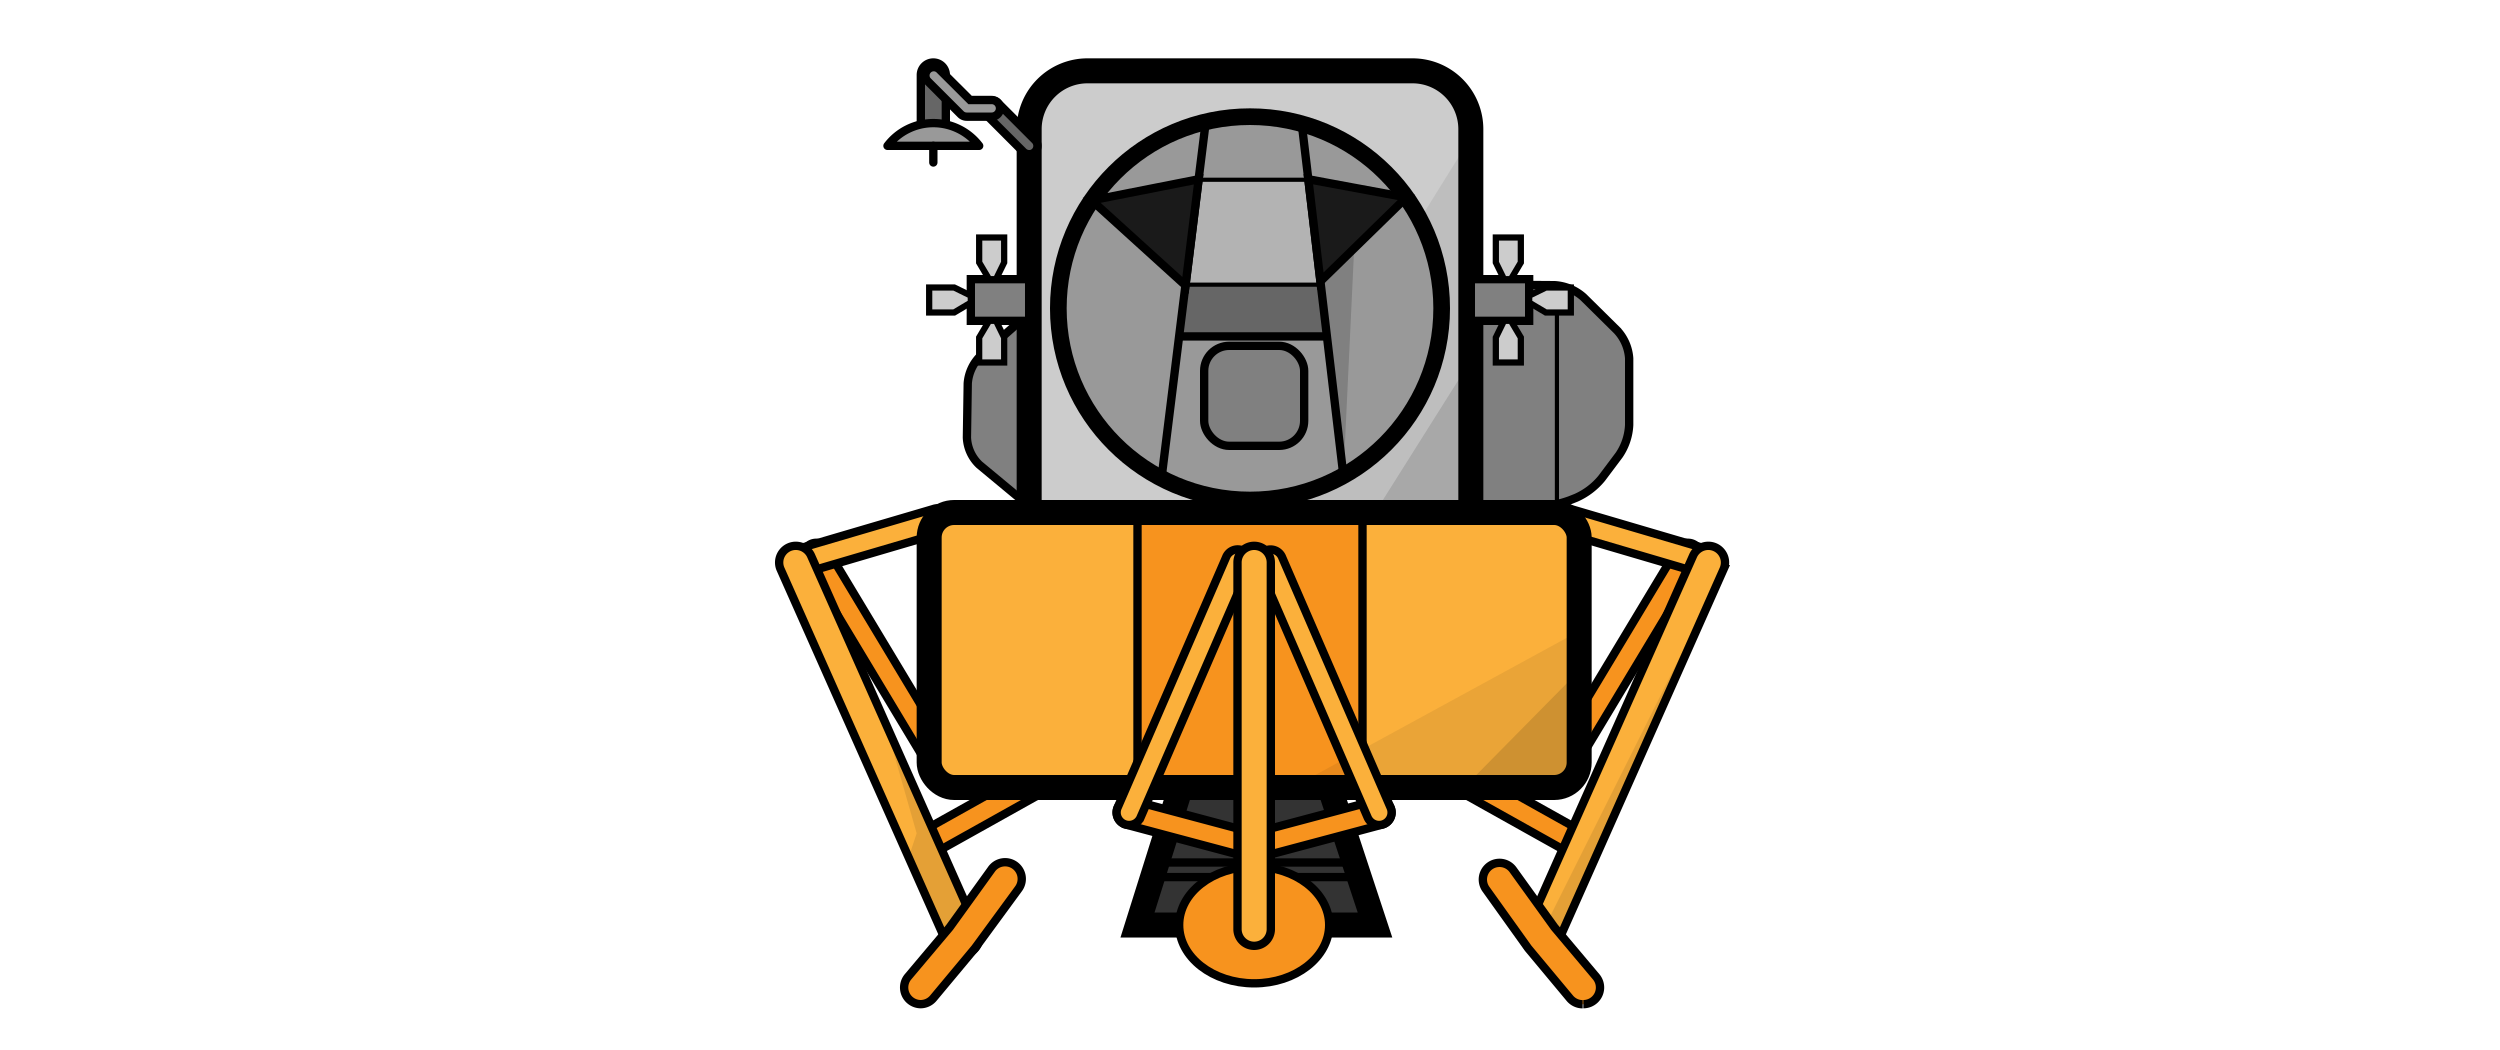 <svg xmlns="http://www.w3.org/2000/svg" viewBox="0 0 300 126"><defs><style>.cls-1{fill:#333;}.cls-1,.cls-17,.cls-18,.cls-19,.cls-2,.cls-20,.cls-21,.cls-22,.cls-23,.cls-24,.cls-25,.cls-26,.cls-3,.cls-4,.cls-6{stroke:#000;}.cls-1,.cls-17,.cls-18,.cls-19,.cls-2,.cls-20,.cls-21,.cls-22,.cls-23,.cls-24,.cls-25,.cls-3,.cls-4,.cls-6{stroke-miterlimit:10;}.cls-1,.cls-17{stroke-width:3px;}.cls-17,.cls-19,.cls-2{fill:none;}.cls-12,.cls-18,.cls-3{fill:#f7931e;}.cls-11,.cls-4{fill:#fbb03b;}.cls-22,.cls-5,.cls-6{fill:gray;}.cls-23,.cls-6{stroke-width:0.5px;}.cls-24,.cls-7{fill:#ccc;}.cls-8{opacity:0.07;}.cls-20,.cls-23,.cls-26,.cls-9{fill:#999;}.cls-10,.cls-25{fill:#666;}.cls-13{opacity:0.12;}.cls-14{fill:#b3b3b3;}.cls-15{opacity:0.15;}.cls-16{opacity:0.09;}.cls-18,.cls-26{stroke-linecap:round;}.cls-19{stroke-width:2px;}.cls-21{fill:#1a1a1a;}.cls-24{stroke-width:0.75px;}.cls-26{stroke-linejoin:round;}</style></defs><title>arch-lm</title><g id="engines"><polygon class="cls-1" points="142 93.5 136.5 111 165 111 159.23 93.5 142 93.5"/><line class="cls-2" x1="138.86" y1="103.5" x2="162.37" y2="103.5"/><line class="cls-2" x1="138.04" y1="105.25" x2="162.88" y2="105.25"/></g><g id="lower_detail" data-name="lower detail"><path class="cls-3" d="M113.5,94a1.5,1.5,0,0,1-1.29-.73L96.66,67.41a1.5,1.5,0,1,1,2.57-1.55l15.56,25.86A1.5,1.5,0,0,1,113.5,94Z"/><path class="cls-4" d="M95.5,69a1.5,1.5,0,0,1-.5-2.92l17-5a1.5,1.5,0,1,1,1,2.83l-17,5A1.5,1.5,0,0,1,95.5,69Z"/><path class="cls-3" d="M110.62,103a1.5,1.5,0,0,1-.73-2.81l17.88-10a1.5,1.5,0,1,1,1.47,2.62l-17.88,10A1.5,1.5,0,0,1,110.62,103Z"/><path class="cls-4" d="M115.5,114.5a2,2,0,0,1-1.83-1.19l-20-45a2,2,0,1,1,3.66-1.62l20,45a2,2,0,0,1-1.83,2.81Z"/><path class="cls-3" d="M110.5,120.5a2,2,0,0,1-1.54-3.28l5-5.94,5-6.94a2,2,0,1,1,3.25,2.33L117,113.78l-5,6a2,2,0,0,1-1.54.72"/><path class="cls-3" d="M187,94a1.5,1.5,0,0,0,1.29-.73l15.56-25.86a1.5,1.5,0,1,0-2.57-1.55L185.71,91.73A1.5,1.5,0,0,0,187,94Z"/><path class="cls-4" d="M205,69a1.5,1.5,0,0,0,.5-2.92l-17-5a1.5,1.5,0,0,0-1,2.83l17,5A1.5,1.5,0,0,0,205,69Z"/><path class="cls-3" d="M189.88,103a1.5,1.5,0,0,0,.73-2.81l-17.88-10a1.5,1.5,0,0,0-1.47,2.62l17.88,10A1.5,1.5,0,0,0,189.88,103Z"/><path class="cls-4" d="M185,114.5a2,2,0,0,0,1.83-1.19l20-45a2,2,0,0,0-3.66-1.62l-20,45A2,2,0,0,0,185,114.5Z"/><path class="cls-3" d="M190,120.5a2,2,0,0,0,1.54-3.28l-5-5.94-5-6.94a2,2,0,0,0-3.25,2.33l5.09,7.12,5,6a2,2,0,0,0,1.54.72"/><path class="cls-5" d="M123.5,39.58c0-1.1-.68-1.41-1.5-.68l-4.32,3.79A5.16,5.16,0,0,0,116.13,46l-.1,6.5a4.77,4.77,0,0,0,1.5,3.28L122,59.49c.84.71,1.53.38,1.53-.72Z"/><path class="cls-2" d="M123.5,39.58c0-1.1-.68-1.41-1.5-.68l-4.32,3.79A5.16,5.16,0,0,0,116.13,46l-.1,6.5a4.77,4.77,0,0,0,1.5,3.28L122,59.49c.84.71,1.53.38,1.53-.72Z"/><path class="cls-5" d="M176.48,36.16a2,2,0,0,1,2-2l8.08.06A5.74,5.74,0,0,1,190,35.65l4.05,4A5.46,5.46,0,0,1,195.5,43v8a7,7,0,0,1-1.2,3.6l-2.1,2.8a8.36,8.36,0,0,1-3.06,2.33l-.78.31a13.41,13.41,0,0,1-3.86.78l-6.33.14a1.92,1.92,0,0,1-2-2Z"/><path class="cls-2" d="M176.48,36.16a2,2,0,0,1,2-2l8.08.06A5.74,5.74,0,0,1,190,35.65l4.05,4A5.46,5.46,0,0,1,195.5,43v8a7,7,0,0,1-1.2,3.6l-2.1,2.8a8.36,8.36,0,0,1-3.06,2.33l-.78.31a13.41,13.41,0,0,1-3.86.78l-6.33.14a1.92,1.92,0,0,1-2-2Z"/><line class="cls-6" x1="186.83" y1="34.16" x2="186.83" y2="60.78"/></g><g id="fill"><rect class="cls-7" x="123.5" y="8.5" width="53" height="57" rx="7" ry="7"/><polygon class="cls-8" points="148.5 61.5 176.5 16.5 176.5 61.5 148.5 61.5"/><circle class="cls-9" cx="150" cy="37" r="23"/><polygon class="cls-10" points="142.26 34.25 158.5 34.16 159.23 40.37 141.5 40.37 142.26 34.25"/><rect class="cls-11" x="111.5" y="61.5" width="78" height="33" rx="3" ry="3"/><rect class="cls-12" x="136.5" y="61.5" width="27" height="33"/><polygon class="cls-13" points="176.34 43.5 176.34 61.5 165 61.5 176.34 43.5"/><polygon class="cls-14" points="142.26 34.25 158.5 34.16 157 21.51 143.84 21.51 142.26 34.25"/><polygon class="cls-5" points="161.21 57.08 158.5 34.16 162.5 29.8 161.21 57.08"/></g><g id="shading"><polygon class="cls-8" points="189 76 156 94 189 94 189 76"/><polygon class="cls-13" points="189 81 189 94 176.17 94 189 81"/><polygon class="cls-16" points="186 110 206 70 187 112 186 110"/><polygon class="cls-16" points="109 103 110 100 106 86 116 109 113 112 109 103"/></g><g id="fuselage_outline_s" data-name="fuselage (outline)s"><path class="cls-17" d="M123.5,61.5v-46a7,7,0,0,1,7-7h39a7,7,0,0,1,7,7v46"/><rect class="cls-17" x="111.5" y="61.5" width="78" height="33" rx="3" ry="3"/></g><g id="detail"><line class="cls-2" x1="136.5" y1="61.5" x2="136.5" y2="93.5"/><line class="cls-2" x1="163.5" y1="61.5" x2="163.5" y2="93.5"/><path class="cls-3" d="M150.5,103a1.5,1.5,0,0,1-.39-.05l-15-4a1.5,1.5,0,1,1,.77-2.9l15,4a1.5,1.5,0,0,1-.39,2.95Z"/><path class="cls-3" d="M150.5,103a1.5,1.5,0,0,1-.39-2.95l15-4a1.5,1.5,0,1,1,.77,2.9l-15,4A1.5,1.5,0,0,1,150.5,103Z"/><path class="cls-4" d="M135.5,99a1.5,1.5,0,0,1-1.38-2.1l13-30a1.5,1.5,0,1,1,2.75,1.19l-13,30A1.5,1.5,0,0,1,135.5,99Z"/><path class="cls-4" d="M165.5,99a1.5,1.5,0,0,1-1.38-.9l-13-30a1.5,1.5,0,1,1,2.75-1.19l13,30A1.5,1.5,0,0,1,165.5,99Z"/><ellipse class="cls-18" cx="150.5" cy="111" rx="9" ry="7"/><path class="cls-4" d="M150.5,113.5a2,2,0,0,1-2-2v-44a2,2,0,0,1,4,0v44A2,2,0,0,1,150.5,113.5Z"/><circle class="cls-19" cx="150" cy="37" r="23"/><line class="cls-20" x1="144.69" y1="14.62" x2="139.38" y2="57.4"/><line class="cls-20" x1="156.21" y1="14.85" x2="161.21" y2="57.08"/><polygon class="cls-21" points="142.26 34.25 131 24.04 143.84 21.51 142.26 34.25"/><polygon class="cls-21" points="157 21.51 168.76 23.69 158.45 33.76 157 21.51"/><rect class="cls-5" x="144.5" y="41.5" width="12" height="12" rx="3" ry="3"/><rect class="cls-2" x="144.5" y="41.5" width="12" height="12" rx="3" ry="3"/><line class="cls-22" x1="141.5" y1="40.37" x2="159.23" y2="40.37"/><line class="cls-6" x1="142.27" y1="34.16" x2="158.5" y2="34.16"/><line class="cls-23" x1="143.53" y1="21.57" x2="157" y2="21.57"/><rect class="cls-22" x="116.5" y="33.5" width="7" height="5"/><polygon class="cls-24" points="117.5 28.5 120.5 28.5 120.5 31.5 119.52 33.5 118.69 33.5 117.5 31.5 117.5 28.5"/><polygon class="cls-24" points="117.5 43.5 120.5 43.5 120.5 40.5 119.52 38.5 118.69 38.5 117.5 40.5 117.5 43.5"/><polygon class="cls-24" points="111.5 37.5 111.5 34.5 114.5 34.5 116.5 35.48 116.5 36.31 114.5 37.5 111.5 37.5"/><rect class="cls-22" x="176.5" y="33.5" width="7" height="5" transform="translate(360 72) rotate(-180)"/><polygon class="cls-24" points="182.5 28.5 179.5 28.5 179.5 31.5 180.48 33.5 181.31 33.5 182.5 31.5 182.5 28.5"/><polygon class="cls-24" points="182.5 43.5 179.5 43.5 179.5 40.5 180.48 38.5 181.31 38.5 182.5 40.5 182.5 43.5"/><polygon class="cls-24" points="188.5 37.5 188.5 34.5 185.5 34.5 183.5 35.48 183.5 36.31 185.5 37.5 188.5 37.5"/><path class="cls-25" d="M123.5,18.5a1,1,0,0,1-.71-.29l-4.5-4.5a1,1,0,0,1,1.41-1.41l4.5,4.5a1,1,0,0,1-.71,1.71Z"/><path class="cls-25" d="M112,16.5a1.5,1.5,0,0,1-1.5-1.5V9a1.5,1.5,0,0,1,3,0v6A1.5,1.5,0,0,1,112,16.5Z"/><path class="cls-20" d="M119,14h-3a1,1,0,0,1-.71-.29l-4-4a1,1,0,0,1,1.41-1.41L116.41,12H119a1,1,0,0,1,0,2Z"/><path class="cls-26" d="M106.5,17.5h11a6.91,6.91,0,0,0-11,0Z"/><line class="cls-26" x1="112" y1="17.5" x2="112" y2="19.5"/></g></svg>